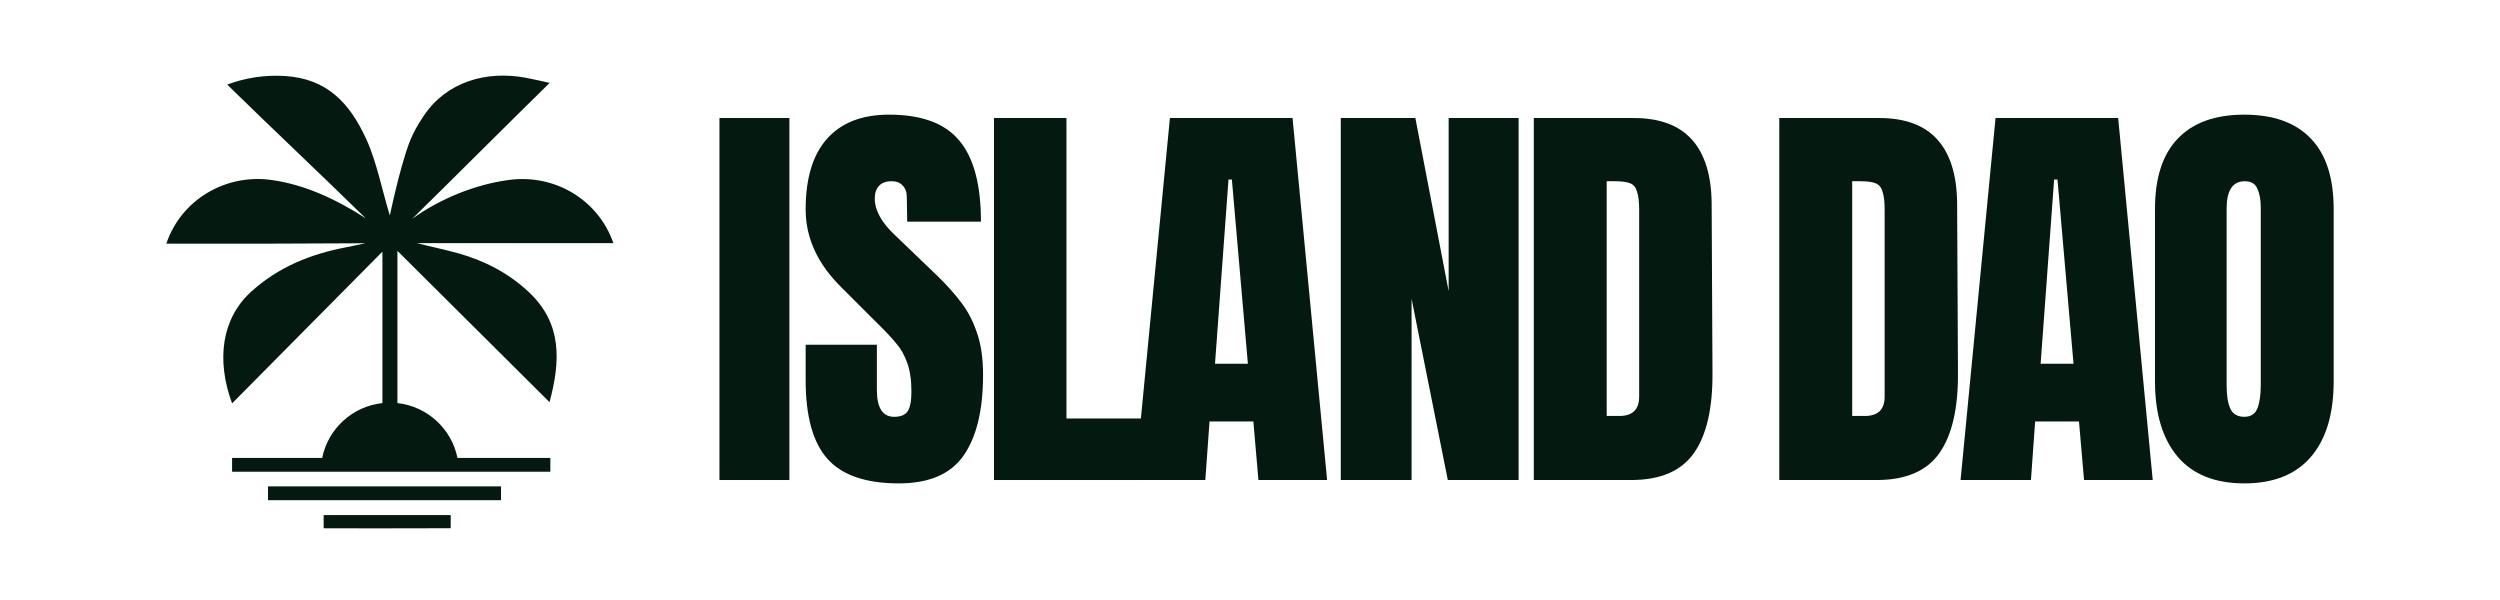 <svg width="496" height="119" viewBox="0 0 496 119" fill="none" xmlns="http://www.w3.org/2000/svg">
<path d="M89.365 102.231H64.244V104.78H89.365V102.231Z" fill="#041A10"/>
<path d="M99.397 96.546H53.186V99.227H99.397V96.546Z" fill="#041A10"/>
<path d="M78.859 49.784L109.029 79.792C111.187 71.719 111.587 64.227 104.959 57.989C100.937 54.196 96.202 51.752 90.944 50.259C88.225 49.489 85.448 48.956 82.71 48.234H121.694C118.699 39.61 110.065 34.504 101.032 35.692C94.234 36.586 87.274 39.458 81.787 43.404C90.63 34.732 99.863 25.452 109.048 16.447C107.165 16.039 105.739 15.687 104.303 15.421C96.468 13.975 88.633 16.2 84.088 22.951C81.616 26.621 80.932 28.742 79.743 32.887C78.783 36.234 77.784 40.684 77.347 42.748C75.968 38.402 74.78 32.184 72.65 27.563C69.436 20.584 65.005 15.592 56.495 15.078C52.587 14.841 48.746 15.411 45.076 16.78C54.071 25.595 63.56 34.494 72.555 43.309C66.85 39.629 60.489 36.577 53.681 35.683C44.657 34.494 35.881 39.695 33 48.348H51.865C58.188 48.348 66.194 48.262 72.517 48.262L68.723 49.052C61.696 50.383 55.278 52.941 49.858 57.847C43.925 63.219 42.889 71.501 46.045 80.03C55.982 69.999 65.775 60.11 75.873 49.926V79.973C69.911 80.61 65.091 85.069 63.921 90.85H46.045V93.589H109.19V90.85H90.763C89.594 85.079 84.792 80.629 78.849 79.973V49.765L78.859 49.784Z" fill="#041A10"/>
<path d="M53.186 96.546V99.218C54.261 99.218 55.136 99.218 56.02 99.218C68.428 99.218 86.989 99.218 99.397 99.218V96.536C84.973 96.536 70.549 96.536 56.124 96.536H53.186V96.546Z" fill="#041A10"/>
<path d="M64.244 104.799C72.802 104.799 81.084 104.818 89.365 104.78L89.394 102.231H64.244V104.789V104.799Z" fill="#041A10"/>
<path d="M445.275 95.904C439.478 95.904 435.074 94.149 432.064 90.637C429.055 87.07 427.55 82.081 427.55 75.671V41.475C427.55 35.288 429.055 30.633 432.064 27.512C435.074 24.335 439.478 22.746 445.275 22.746C451.072 22.746 455.475 24.335 458.485 27.512C461.495 30.633 463 35.288 463 41.475V75.671C463 82.137 461.495 87.126 458.485 90.637C455.475 94.149 451.072 95.904 445.275 95.904ZM445.275 82.694C446.557 82.694 447.421 82.137 447.867 81.022C448.313 79.907 448.536 78.347 448.536 76.34V41.224C448.536 39.663 448.313 38.409 447.867 37.461C447.476 36.458 446.64 35.956 445.358 35.956C442.962 35.956 441.763 37.768 441.763 41.391V76.424C441.763 78.486 442.014 80.046 442.516 81.106C443.017 82.165 443.937 82.694 445.275 82.694Z" fill="#041A10"/>
<path d="M388.976 95.236L395.916 23.415H420.246L427.102 95.236H413.474L412.471 83.614H403.775L402.939 95.236H388.976ZM404.862 72.159H411.384L408.206 35.622H407.538L404.862 72.159Z" fill="#041A10"/>
<path d="M353.01 23.415H372.826C377.954 23.415 381.8 24.836 384.364 27.679C386.928 30.522 388.238 34.73 388.294 40.304L388.461 73.915C388.517 80.994 387.29 86.317 384.782 89.885C382.274 93.452 378.121 95.236 372.324 95.236H353.01V23.415ZM369.983 82.527C372.603 82.527 373.913 81.245 373.913 78.681V41.642C373.913 40.026 373.773 38.827 373.495 38.047C373.272 37.211 372.826 36.653 372.157 36.374C371.488 36.096 370.457 35.956 369.063 35.956H367.475V82.527H369.983Z" fill="#041A10"/>
<path d="M304.306 23.415H324.122C329.25 23.415 333.096 24.836 335.66 27.679C338.224 30.522 339.534 34.73 339.59 40.304L339.757 73.915C339.812 80.994 338.586 86.317 336.078 89.885C333.57 93.452 329.417 95.236 323.62 95.236H304.306V23.415ZM321.279 82.527C323.899 82.527 325.209 81.245 325.209 78.681V41.642C325.209 40.026 325.069 38.827 324.791 38.047C324.568 37.211 324.122 36.653 323.453 36.374C322.784 36.096 321.753 35.956 320.359 35.956H318.771V82.527H321.279Z" fill="#041A10"/>
<path d="M266.009 95.236V23.415H280.808L287.413 57.779V23.415H301.293V95.236H287.246L280.056 59.284V95.236H266.009Z" fill="#041A10"/>
<path d="M225.172 95.235L232.112 23.414H256.442L263.298 95.235H249.67L248.667 83.613H239.971L239.135 95.235H225.172ZM241.058 72.159H247.58L244.403 35.621H243.734L241.058 72.159Z" fill="#041A10"/>
<path d="M197.208 95.235V23.414H211.589V83.028H226.388V95.235H197.208Z" fill="#041A10"/>
<path d="M178.318 95.904C171.797 95.904 167.087 94.288 164.188 91.055C161.29 87.822 159.841 82.611 159.841 75.42V68.397H173.971V77.343C173.971 80.91 175.113 82.694 177.399 82.694C178.681 82.694 179.573 82.332 180.074 81.607C180.576 80.827 180.827 79.545 180.827 77.761C180.827 75.42 180.548 73.497 179.991 71.992C179.433 70.431 178.709 69.149 177.817 68.146C176.981 67.087 175.448 65.471 173.218 63.297L167.031 57.11C162.237 52.428 159.841 47.244 159.841 41.558C159.841 35.427 161.234 30.773 164.021 27.596C166.864 24.363 170.989 22.746 176.395 22.746C182.861 22.746 187.515 24.474 190.358 27.93C193.201 31.33 194.622 36.681 194.622 43.983H179.991L179.907 39.05C179.907 38.102 179.628 37.35 179.071 36.792C178.569 36.235 177.845 35.956 176.897 35.956C175.782 35.956 174.946 36.263 174.389 36.876C173.831 37.489 173.553 38.325 173.553 39.384C173.553 41.725 174.89 44.15 177.566 46.658L185.927 54.685C187.878 56.58 189.494 58.392 190.776 60.12C192.058 61.792 193.089 63.798 193.87 66.139C194.65 68.425 195.04 71.156 195.04 74.333C195.04 81.412 193.73 86.791 191.111 90.47C188.547 94.093 184.283 95.904 178.318 95.904Z" fill="#041A10"/>
<path d="M142.74 95.236V23.415H156.619V95.236H142.74Z" fill="#041A10"/>
</svg>
